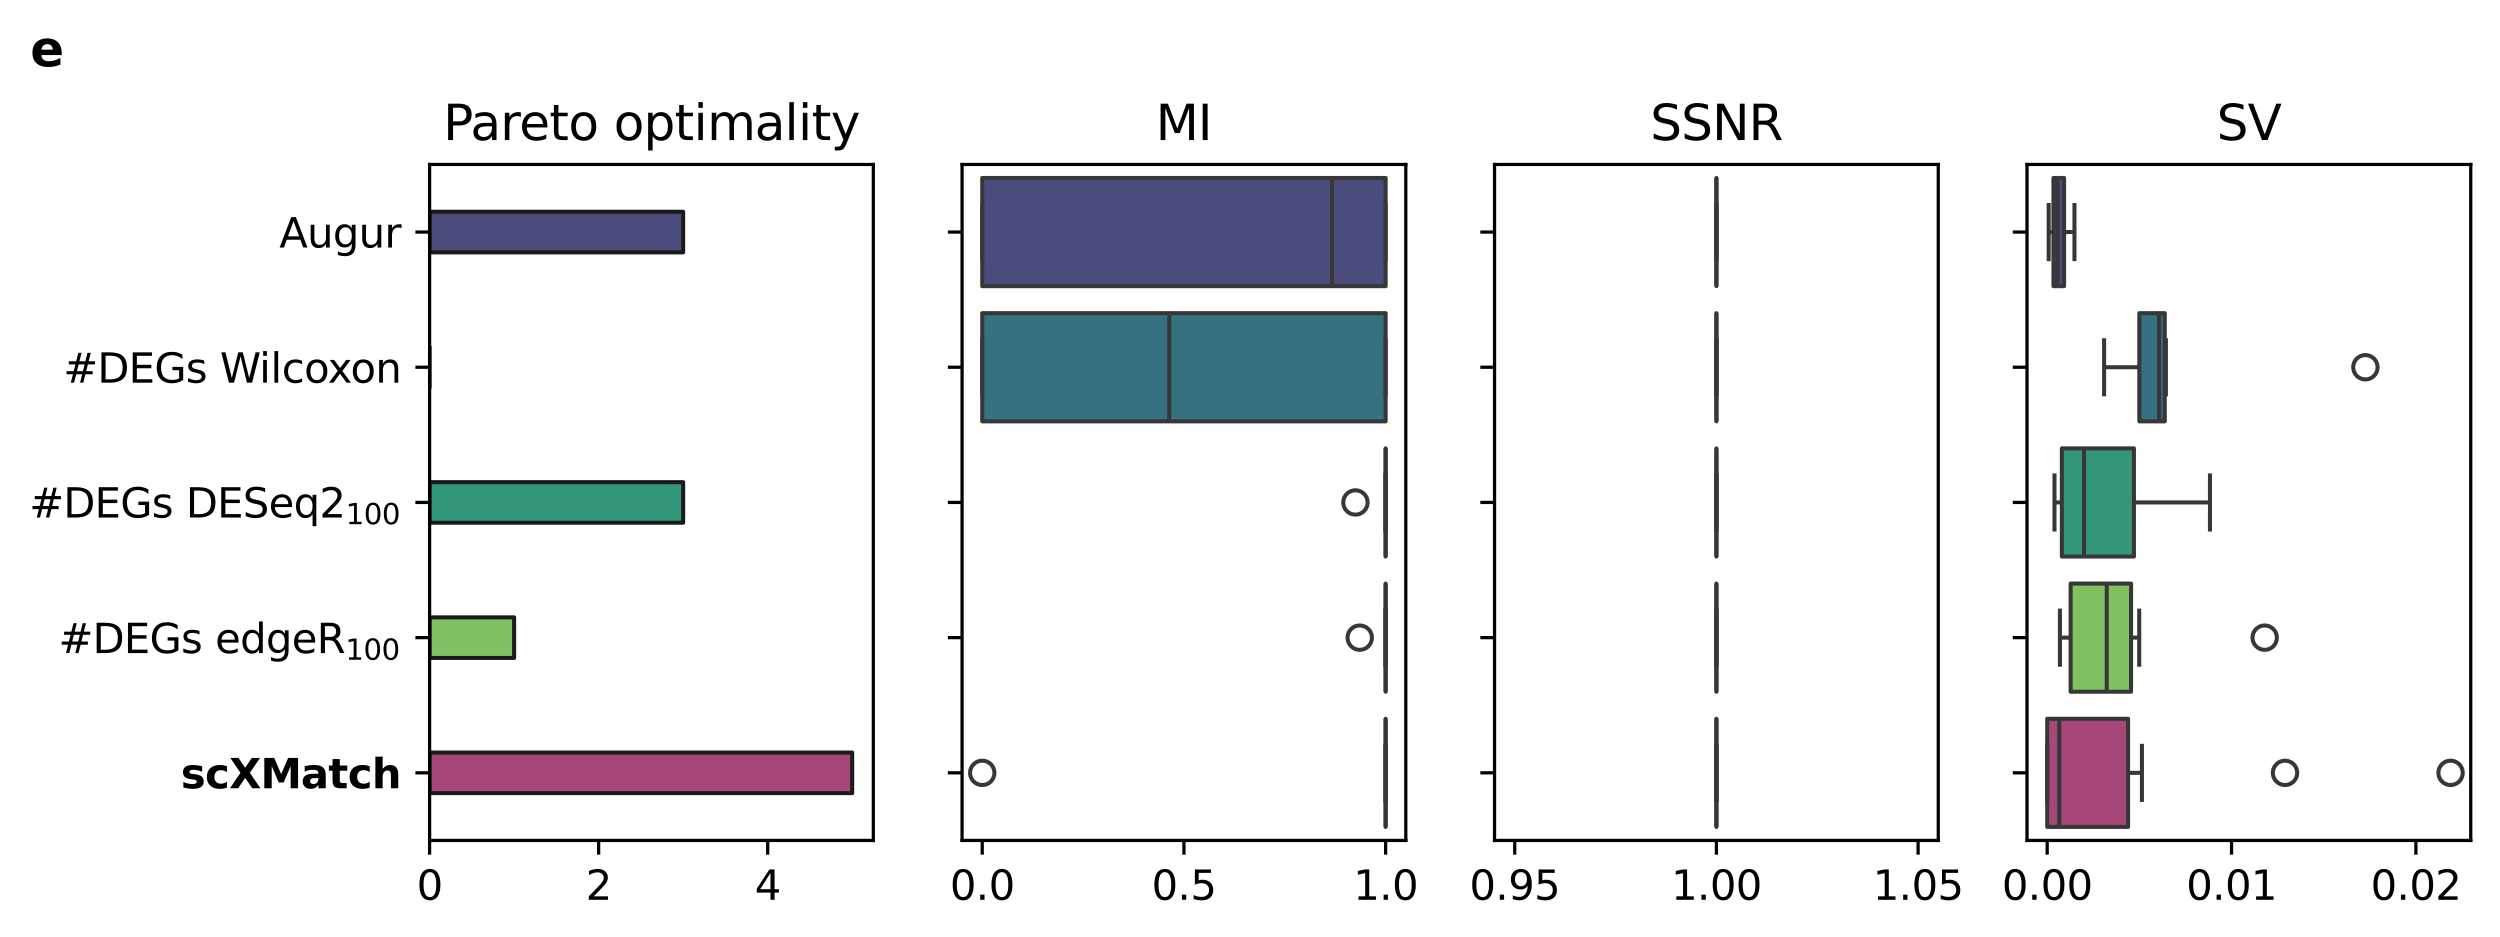 <?xml version="1.0" encoding="utf-8" standalone="no"?>
<!DOCTYPE svg PUBLIC "-//W3C//DTD SVG 1.1//EN"
  "http://www.w3.org/Graphics/SVG/1.1/DTD/svg11.dtd">
<svg xmlns:xlink="http://www.w3.org/1999/xlink" width="615.1pt" height="230.662pt" viewBox="0 0 615.1 230.662" xmlns="http://www.w3.org/2000/svg" version="1.1">
 <defs>
  <style type="text/css">*{stroke-linejoin: round; stroke-linecap: butt}</style>
 </defs>
 <g id="figure_1">
  <g id="patch_1">
   <path d="M 0 230.662 
L 615.1 230.662 
L 615.1 0 
L 0 0 
z
" style="fill: #ffffff"/>
  </g>
  <g id="axes_1">
   <g id="patch_2">
    <path d="M 105.7 206.784 
L 214.874 206.784 
L 214.874 40.464 
L 105.7 40.464 
z
" style="fill: #ffffff"/>
   </g>
   <g id="patch_3">
    <path d="M 105.7 52.106 
L 168.085 52.106 
L 168.085 62.086 
L 105.7 62.086 
z
" clip-path="url(#p1576d173ca)" style="fill: #4a4c7e; stroke: #1a1a1a; stroke-linejoin: miter"/>
   </g>
   <g id="patch_4">
    <path d="M 105.7 85.37 
L 105.7 85.37 
L 105.7 95.35 
L 105.7 95.35 
z
" clip-path="url(#p1576d173ca)" style="fill: #367182; stroke: #1a1a1a; stroke-linejoin: miter"/>
   </g>
   <g id="patch_5">
    <path d="M 105.7 118.634 
L 168.085 118.634 
L 168.085 128.614 
L 105.7 128.614 
z
" clip-path="url(#p1576d173ca)" style="fill: #33977c; stroke: #1a1a1a; stroke-linejoin: miter"/>
   </g>
   <g id="patch_6">
    <path d="M 105.7 151.898 
L 126.495 151.898 
L 126.495 161.878 
L 105.7 161.878 
z
" clip-path="url(#p1576d173ca)" style="fill: #80c161; stroke: #1a1a1a; stroke-linejoin: miter"/>
   </g>
   <g id="patch_7">
    <path d="M 105.7 185.162 
L 209.675 185.162 
L 209.675 195.142 
L 105.7 195.142 
z
" clip-path="url(#p1576d173ca)" style="fill: #a74779; stroke: #1a1a1a; stroke-linejoin: miter"/>
   </g>
   <g id="matplotlib.axis_1">
    <g id="xtick_1">
     <g id="line2d_1">
      <defs>
       <path id="m7e8eba1cc5" d="M 0 0 
L 0 3.5 
" style="stroke: #000000; stroke-width: 0.8"/>
      </defs>
      <g>
       <use xlink:href="#m7e8eba1cc5" x="105.7" y="206.784" style="stroke: #000000; stroke-width: 0.8"/>
      </g>
     </g>
     <g id="text_1">
      <!-- 0 -->
      <g transform="translate(102.519 221.382) scale(0.1 -0.1)">
       <defs>
        <path id="DejaVuSans-30" d="M 2034 4250 
Q 1547 4250 1301 3770 
Q 1056 3291 1056 2328 
Q 1056 1369 1301 889 
Q 1547 409 2034 409 
Q 2525 409 2770 889 
Q 3016 1369 3016 2328 
Q 3016 3291 2770 3770 
Q 2525 4250 2034 4250 
z
M 2034 4750 
Q 2819 4750 3233 4129 
Q 3647 3509 3647 2328 
Q 3647 1150 3233 529 
Q 2819 -91 2034 -91 
Q 1250 -91 836 529 
Q 422 1150 422 2328 
Q 422 3509 836 4129 
Q 1250 4750 2034 4750 
z
" transform="scale(0.016)"/>
       </defs>
       <use xlink:href="#DejaVuSans-30"/>
      </g>
     </g>
    </g>
    <g id="xtick_2">
     <g id="line2d_2">
      <g>
       <use xlink:href="#m7e8eba1cc5" x="147.29" y="206.784" style="stroke: #000000; stroke-width: 0.8"/>
      </g>
     </g>
     <g id="text_2">
      <!-- 2 -->
      <g transform="translate(144.109 221.382) scale(0.1 -0.1)">
       <defs>
        <path id="DejaVuSans-32" d="M 1228 531 
L 3431 531 
L 3431 0 
L 469 0 
L 469 531 
Q 828 903 1448 1529 
Q 2069 2156 2228 2338 
Q 2531 2678 2651 2914 
Q 2772 3150 2772 3378 
Q 2772 3750 2511 3984 
Q 2250 4219 1831 4219 
Q 1534 4219 1204 4116 
Q 875 4013 500 3803 
L 500 4441 
Q 881 4594 1212 4672 
Q 1544 4750 1819 4750 
Q 2544 4750 2975 4387 
Q 3406 4025 3406 3419 
Q 3406 3131 3298 2873 
Q 3191 2616 2906 2266 
Q 2828 2175 2409 1742 
Q 1991 1309 1228 531 
z
" transform="scale(0.016)"/>
       </defs>
       <use xlink:href="#DejaVuSans-32"/>
      </g>
     </g>
    </g>
    <g id="xtick_3">
     <g id="line2d_3">
      <g>
       <use xlink:href="#m7e8eba1cc5" x="188.88" y="206.784" style="stroke: #000000; stroke-width: 0.8"/>
      </g>
     </g>
     <g id="text_3">
      <!-- 4 -->
      <g transform="translate(185.699 221.382) scale(0.1 -0.1)">
       <defs>
        <path id="DejaVuSans-34" d="M 2419 4116 
L 825 1625 
L 2419 1625 
L 2419 4116 
z
M 2253 4666 
L 3047 4666 
L 3047 1625 
L 3713 1625 
L 3713 1100 
L 3047 1100 
L 3047 0 
L 2419 0 
L 2419 1100 
L 313 1100 
L 313 1709 
L 2253 4666 
z
" transform="scale(0.016)"/>
       </defs>
       <use xlink:href="#DejaVuSans-34"/>
      </g>
     </g>
    </g>
   </g>
   <g id="matplotlib.axis_2">
    <g id="ytick_1">
     <g id="line2d_4">
      <defs>
       <path id="mc942444423" d="M 0 0 
L -3.5 0 
" style="stroke: #000000; stroke-width: 0.8"/>
      </defs>
      <g>
       <use xlink:href="#mc942444423" x="105.7" y="57.096" style="stroke: #000000; stroke-width: 0.8"/>
      </g>
     </g>
     <g id="text_4">
      <!-- Augur -->
      <g transform="translate(68.725 60.895) scale(0.1 -0.1)">
       <defs>
        <path id="DejaVuSans-41" d="M 2188 4044 
L 1331 1722 
L 3047 1722 
L 2188 4044 
z
M 1831 4666 
L 2547 4666 
L 4325 0 
L 3669 0 
L 3244 1197 
L 1141 1197 
L 716 0 
L 50 0 
L 1831 4666 
z
" transform="scale(0.016)"/>
        <path id="DejaVuSans-75" d="M 544 1381 
L 544 3500 
L 1119 3500 
L 1119 1403 
Q 1119 906 1312 657 
Q 1506 409 1894 409 
Q 2359 409 2629 706 
Q 2900 1003 2900 1516 
L 2900 3500 
L 3475 3500 
L 3475 0 
L 2900 0 
L 2900 538 
Q 2691 219 2414 64 
Q 2138 -91 1772 -91 
Q 1169 -91 856 284 
Q 544 659 544 1381 
z
M 1991 3584 
L 1991 3584 
z
" transform="scale(0.016)"/>
        <path id="DejaVuSans-67" d="M 2906 1791 
Q 2906 2416 2648 2759 
Q 2391 3103 1925 3103 
Q 1463 3103 1205 2759 
Q 947 2416 947 1791 
Q 947 1169 1205 825 
Q 1463 481 1925 481 
Q 2391 481 2648 825 
Q 2906 1169 2906 1791 
z
M 3481 434 
Q 3481 -459 3084 -895 
Q 2688 -1331 1869 -1331 
Q 1566 -1331 1297 -1286 
Q 1028 -1241 775 -1147 
L 775 -588 
Q 1028 -725 1275 -790 
Q 1522 -856 1778 -856 
Q 2344 -856 2625 -561 
Q 2906 -266 2906 331 
L 2906 616 
Q 2728 306 2450 153 
Q 2172 0 1784 0 
Q 1141 0 747 490 
Q 353 981 353 1791 
Q 353 2603 747 3093 
Q 1141 3584 1784 3584 
Q 2172 3584 2450 3431 
Q 2728 3278 2906 2969 
L 2906 3500 
L 3481 3500 
L 3481 434 
z
" transform="scale(0.016)"/>
        <path id="DejaVuSans-72" d="M 2631 2963 
Q 2534 3019 2420 3045 
Q 2306 3072 2169 3072 
Q 1681 3072 1420 2755 
Q 1159 2438 1159 1844 
L 1159 0 
L 581 0 
L 581 3500 
L 1159 3500 
L 1159 2956 
Q 1341 3275 1631 3429 
Q 1922 3584 2338 3584 
Q 2397 3584 2469 3576 
Q 2541 3569 2628 3553 
L 2631 2963 
z
" transform="scale(0.016)"/>
       </defs>
       <use xlink:href="#DejaVuSans-41"/>
       <use xlink:href="#DejaVuSans-75" x="68.408"/>
       <use xlink:href="#DejaVuSans-67" x="131.787"/>
       <use xlink:href="#DejaVuSans-75" x="195.264"/>
       <use xlink:href="#DejaVuSans-72" x="258.643"/>
      </g>
     </g>
    </g>
    <g id="ytick_2">
     <g id="line2d_5">
      <g>
       <use xlink:href="#mc942444423" x="105.7" y="90.36" style="stroke: #000000; stroke-width: 0.8"/>
      </g>
     </g>
     <g id="text_5">
      <!-- #DEGs Wilcoxon -->
      <g transform="translate(15.58 94.159) scale(0.1 -0.1)">
       <defs>
        <path id="DejaVuSans-23" d="M 3272 2816 
L 2363 2816 
L 2100 1772 
L 3016 1772 
L 3272 2816 
z
M 2803 4594 
L 2478 3297 
L 3391 3297 
L 3719 4594 
L 4219 4594 
L 3897 3297 
L 4872 3297 
L 4872 2816 
L 3775 2816 
L 3519 1772 
L 4513 1772 
L 4513 1294 
L 3397 1294 
L 3072 0 
L 2572 0 
L 2894 1294 
L 1978 1294 
L 1656 0 
L 1153 0 
L 1478 1294 
L 494 1294 
L 494 1772 
L 1594 1772 
L 1856 2816 
L 850 2816 
L 850 3297 
L 1978 3297 
L 2297 4594 
L 2803 4594 
z
" transform="scale(0.016)"/>
        <path id="DejaVuSans-44" d="M 1259 4147 
L 1259 519 
L 2022 519 
Q 2988 519 3436 956 
Q 3884 1394 3884 2338 
Q 3884 3275 3436 3711 
Q 2988 4147 2022 4147 
L 1259 4147 
z
M 628 4666 
L 1925 4666 
Q 3281 4666 3915 4102 
Q 4550 3538 4550 2338 
Q 4550 1131 3912 565 
Q 3275 0 1925 0 
L 628 0 
L 628 4666 
z
" transform="scale(0.016)"/>
        <path id="DejaVuSans-45" d="M 628 4666 
L 3578 4666 
L 3578 4134 
L 1259 4134 
L 1259 2753 
L 3481 2753 
L 3481 2222 
L 1259 2222 
L 1259 531 
L 3634 531 
L 3634 0 
L 628 0 
L 628 4666 
z
" transform="scale(0.016)"/>
        <path id="DejaVuSans-47" d="M 3809 666 
L 3809 1919 
L 2778 1919 
L 2778 2438 
L 4434 2438 
L 4434 434 
Q 4069 175 3628 42 
Q 3188 -91 2688 -91 
Q 1594 -91 976 548 
Q 359 1188 359 2328 
Q 359 3472 976 4111 
Q 1594 4750 2688 4750 
Q 3144 4750 3555 4637 
Q 3966 4525 4313 4306 
L 4313 3634 
Q 3963 3931 3569 4081 
Q 3175 4231 2741 4231 
Q 1884 4231 1454 3753 
Q 1025 3275 1025 2328 
Q 1025 1384 1454 906 
Q 1884 428 2741 428 
Q 3075 428 3337 486 
Q 3600 544 3809 666 
z
" transform="scale(0.016)"/>
        <path id="DejaVuSans-73" d="M 2834 3397 
L 2834 2853 
Q 2591 2978 2328 3040 
Q 2066 3103 1784 3103 
Q 1356 3103 1142 2972 
Q 928 2841 928 2578 
Q 928 2378 1081 2264 
Q 1234 2150 1697 2047 
L 1894 2003 
Q 2506 1872 2764 1633 
Q 3022 1394 3022 966 
Q 3022 478 2636 193 
Q 2250 -91 1575 -91 
Q 1294 -91 989 -36 
Q 684 19 347 128 
L 347 722 
Q 666 556 975 473 
Q 1284 391 1588 391 
Q 1994 391 2212 530 
Q 2431 669 2431 922 
Q 2431 1156 2273 1281 
Q 2116 1406 1581 1522 
L 1381 1569 
Q 847 1681 609 1914 
Q 372 2147 372 2553 
Q 372 3047 722 3315 
Q 1072 3584 1716 3584 
Q 2034 3584 2315 3537 
Q 2597 3491 2834 3397 
z
" transform="scale(0.016)"/>
        <path id="DejaVuSans-20" transform="scale(0.016)"/>
        <path id="DejaVuSans-57" d="M 213 4666 
L 850 4666 
L 1831 722 
L 2809 4666 
L 3519 4666 
L 4500 722 
L 5478 4666 
L 6119 4666 
L 4947 0 
L 4153 0 
L 3169 4050 
L 2175 0 
L 1381 0 
L 213 4666 
z
" transform="scale(0.016)"/>
        <path id="DejaVuSans-69" d="M 603 3500 
L 1178 3500 
L 1178 0 
L 603 0 
L 603 3500 
z
M 603 4863 
L 1178 4863 
L 1178 4134 
L 603 4134 
L 603 4863 
z
" transform="scale(0.016)"/>
        <path id="DejaVuSans-6c" d="M 603 4863 
L 1178 4863 
L 1178 0 
L 603 0 
L 603 4863 
z
" transform="scale(0.016)"/>
        <path id="DejaVuSans-63" d="M 3122 3366 
L 3122 2828 
Q 2878 2963 2633 3030 
Q 2388 3097 2138 3097 
Q 1578 3097 1268 2742 
Q 959 2388 959 1747 
Q 959 1106 1268 751 
Q 1578 397 2138 397 
Q 2388 397 2633 464 
Q 2878 531 3122 666 
L 3122 134 
Q 2881 22 2623 -34 
Q 2366 -91 2075 -91 
Q 1284 -91 818 406 
Q 353 903 353 1747 
Q 353 2603 823 3093 
Q 1294 3584 2113 3584 
Q 2378 3584 2631 3529 
Q 2884 3475 3122 3366 
z
" transform="scale(0.016)"/>
        <path id="DejaVuSans-6f" d="M 1959 3097 
Q 1497 3097 1228 2736 
Q 959 2375 959 1747 
Q 959 1119 1226 758 
Q 1494 397 1959 397 
Q 2419 397 2687 759 
Q 2956 1122 2956 1747 
Q 2956 2369 2687 2733 
Q 2419 3097 1959 3097 
z
M 1959 3584 
Q 2709 3584 3137 3096 
Q 3566 2609 3566 1747 
Q 3566 888 3137 398 
Q 2709 -91 1959 -91 
Q 1206 -91 779 398 
Q 353 888 353 1747 
Q 353 2609 779 3096 
Q 1206 3584 1959 3584 
z
" transform="scale(0.016)"/>
        <path id="DejaVuSans-78" d="M 3513 3500 
L 2247 1797 
L 3578 0 
L 2900 0 
L 1881 1375 
L 863 0 
L 184 0 
L 1544 1831 
L 300 3500 
L 978 3500 
L 1906 2253 
L 2834 3500 
L 3513 3500 
z
" transform="scale(0.016)"/>
        <path id="DejaVuSans-6e" d="M 3513 2113 
L 3513 0 
L 2938 0 
L 2938 2094 
Q 2938 2591 2744 2837 
Q 2550 3084 2163 3084 
Q 1697 3084 1428 2787 
Q 1159 2491 1159 1978 
L 1159 0 
L 581 0 
L 581 3500 
L 1159 3500 
L 1159 2956 
Q 1366 3272 1645 3428 
Q 1925 3584 2291 3584 
Q 2894 3584 3203 3211 
Q 3513 2838 3513 2113 
z
" transform="scale(0.016)"/>
       </defs>
       <use xlink:href="#DejaVuSans-23"/>
       <use xlink:href="#DejaVuSans-44" x="83.789"/>
       <use xlink:href="#DejaVuSans-45" x="160.791"/>
       <use xlink:href="#DejaVuSans-47" x="223.975"/>
       <use xlink:href="#DejaVuSans-73" x="301.465"/>
       <use xlink:href="#DejaVuSans-20" x="353.564"/>
       <use xlink:href="#DejaVuSans-57" x="385.352"/>
       <use xlink:href="#DejaVuSans-69" x="481.979"/>
       <use xlink:href="#DejaVuSans-6c" x="509.762"/>
       <use xlink:href="#DejaVuSans-63" x="537.545"/>
       <use xlink:href="#DejaVuSans-6f" x="592.525"/>
       <use xlink:href="#DejaVuSans-78" x="650.582"/>
       <use xlink:href="#DejaVuSans-6f" x="706.637"/>
       <use xlink:href="#DejaVuSans-6e" x="767.818"/>
      </g>
     </g>
    </g>
    <g id="ytick_3">
     <g id="line2d_6">
      <g>
       <use xlink:href="#mc942444423" x="105.7" y="123.624" style="stroke: #000000; stroke-width: 0.8"/>
      </g>
     </g>
     <g id="text_6">
      <!-- #DEGs DESeq$2_{100}$ -->
      <g transform="translate(7.2 127.413) scale(0.1 -0.1)">
       <defs>
        <path id="DejaVuSans-53" d="M 3425 4513 
L 3425 3897 
Q 3066 4069 2747 4153 
Q 2428 4238 2131 4238 
Q 1616 4238 1336 4038 
Q 1056 3838 1056 3469 
Q 1056 3159 1242 3001 
Q 1428 2844 1947 2747 
L 2328 2669 
Q 3034 2534 3370 2195 
Q 3706 1856 3706 1288 
Q 3706 609 3251 259 
Q 2797 -91 1919 -91 
Q 1588 -91 1214 -16 
Q 841 59 441 206 
L 441 856 
Q 825 641 1194 531 
Q 1563 422 1919 422 
Q 2459 422 2753 634 
Q 3047 847 3047 1241 
Q 3047 1584 2836 1778 
Q 2625 1972 2144 2069 
L 1759 2144 
Q 1053 2284 737 2584 
Q 422 2884 422 3419 
Q 422 4038 858 4394 
Q 1294 4750 2059 4750 
Q 2388 4750 2728 4690 
Q 3069 4631 3425 4513 
z
" transform="scale(0.016)"/>
        <path id="DejaVuSans-65" d="M 3597 1894 
L 3597 1613 
L 953 1613 
Q 991 1019 1311 708 
Q 1631 397 2203 397 
Q 2534 397 2845 478 
Q 3156 559 3463 722 
L 3463 178 
Q 3153 47 2828 -22 
Q 2503 -91 2169 -91 
Q 1331 -91 842 396 
Q 353 884 353 1716 
Q 353 2575 817 3079 
Q 1281 3584 2069 3584 
Q 2775 3584 3186 3129 
Q 3597 2675 3597 1894 
z
M 3022 2063 
Q 3016 2534 2758 2815 
Q 2500 3097 2075 3097 
Q 1594 3097 1305 2825 
Q 1016 2553 972 2059 
L 3022 2063 
z
" transform="scale(0.016)"/>
        <path id="DejaVuSans-71" d="M 947 1747 
Q 947 1113 1208 752 
Q 1469 391 1925 391 
Q 2381 391 2643 752 
Q 2906 1113 2906 1747 
Q 2906 2381 2643 2742 
Q 2381 3103 1925 3103 
Q 1469 3103 1208 2742 
Q 947 2381 947 1747 
z
M 2906 525 
Q 2725 213 2448 61 
Q 2172 -91 1784 -91 
Q 1150 -91 751 415 
Q 353 922 353 1747 
Q 353 2572 751 3078 
Q 1150 3584 1784 3584 
Q 2172 3584 2448 3432 
Q 2725 3281 2906 2969 
L 2906 3500 
L 3481 3500 
L 3481 -1331 
L 2906 -1331 
L 2906 525 
z
" transform="scale(0.016)"/>
        <path id="DejaVuSans-31" d="M 794 531 
L 1825 531 
L 1825 4091 
L 703 3866 
L 703 4441 
L 1819 4666 
L 2450 4666 
L 2450 531 
L 3481 531 
L 3481 0 
L 794 0 
L 794 531 
z
" transform="scale(0.016)"/>
       </defs>
       <use xlink:href="#DejaVuSans-23" transform="translate(0 0.781)"/>
       <use xlink:href="#DejaVuSans-44" transform="translate(83.789 0.781)"/>
       <use xlink:href="#DejaVuSans-45" transform="translate(160.791 0.781)"/>
       <use xlink:href="#DejaVuSans-47" transform="translate(223.975 0.781)"/>
       <use xlink:href="#DejaVuSans-73" transform="translate(301.465 0.781)"/>
       <use xlink:href="#DejaVuSans-20" transform="translate(353.564 0.781)"/>
       <use xlink:href="#DejaVuSans-44" transform="translate(385.352 0.781)"/>
       <use xlink:href="#DejaVuSans-45" transform="translate(462.354 0.781)"/>
       <use xlink:href="#DejaVuSans-53" transform="translate(525.537 0.781)"/>
       <use xlink:href="#DejaVuSans-65" transform="translate(589.014 0.781)"/>
       <use xlink:href="#DejaVuSans-71" transform="translate(650.537 0.781)"/>
       <use xlink:href="#DejaVuSans-32" transform="translate(714.014 0.781)"/>
       <use xlink:href="#DejaVuSans-31" transform="translate(778.594 -15.625) scale(0.7)"/>
       <use xlink:href="#DejaVuSans-30" transform="translate(823.13 -15.625) scale(0.7)"/>
       <use xlink:href="#DejaVuSans-30" transform="translate(867.666 -15.625) scale(0.7)"/>
      </g>
     </g>
    </g>
    <g id="ytick_4">
     <g id="line2d_7">
      <g>
       <use xlink:href="#mc942444423" x="105.7" y="156.888" style="stroke: #000000; stroke-width: 0.8"/>
      </g>
     </g>
     <g id="text_7">
      <!-- #DEGs edgeR$_{100}$ -->
      <g transform="translate(14.4 160.688) scale(0.1 -0.1)">
       <defs>
        <path id="DejaVuSans-64" d="M 2906 2969 
L 2906 4863 
L 3481 4863 
L 3481 0 
L 2906 0 
L 2906 525 
Q 2725 213 2448 61 
Q 2172 -91 1784 -91 
Q 1150 -91 751 415 
Q 353 922 353 1747 
Q 353 2572 751 3078 
Q 1150 3584 1784 3584 
Q 2172 3584 2448 3432 
Q 2725 3281 2906 2969 
z
M 947 1747 
Q 947 1113 1208 752 
Q 1469 391 1925 391 
Q 2381 391 2643 752 
Q 2906 1113 2906 1747 
Q 2906 2381 2643 2742 
Q 2381 3103 1925 3103 
Q 1469 3103 1208 2742 
Q 947 2381 947 1747 
z
" transform="scale(0.016)"/>
        <path id="DejaVuSans-52" d="M 2841 2188 
Q 3044 2119 3236 1894 
Q 3428 1669 3622 1275 
L 4263 0 
L 3584 0 
L 2988 1197 
Q 2756 1666 2539 1819 
Q 2322 1972 1947 1972 
L 1259 1972 
L 1259 0 
L 628 0 
L 628 4666 
L 2053 4666 
Q 2853 4666 3247 4331 
Q 3641 3997 3641 3322 
Q 3641 2881 3436 2590 
Q 3231 2300 2841 2188 
z
M 1259 4147 
L 1259 2491 
L 2053 2491 
Q 2509 2491 2742 2702 
Q 2975 2913 2975 3322 
Q 2975 3731 2742 3939 
Q 2509 4147 2053 4147 
L 1259 4147 
z
" transform="scale(0.016)"/>
       </defs>
       <use xlink:href="#DejaVuSans-23" transform="translate(0 0.016)"/>
       <use xlink:href="#DejaVuSans-44" transform="translate(83.789 0.016)"/>
       <use xlink:href="#DejaVuSans-45" transform="translate(160.791 0.016)"/>
       <use xlink:href="#DejaVuSans-47" transform="translate(223.975 0.016)"/>
       <use xlink:href="#DejaVuSans-73" transform="translate(301.465 0.016)"/>
       <use xlink:href="#DejaVuSans-20" transform="translate(353.564 0.016)"/>
       <use xlink:href="#DejaVuSans-65" transform="translate(385.352 0.016)"/>
       <use xlink:href="#DejaVuSans-64" transform="translate(446.875 0.016)"/>
       <use xlink:href="#DejaVuSans-67" transform="translate(510.352 0.016)"/>
       <use xlink:href="#DejaVuSans-65" transform="translate(573.828 0.016)"/>
       <use xlink:href="#DejaVuSans-52" transform="translate(635.352 0.016)"/>
       <use xlink:href="#DejaVuSans-31" transform="translate(705.791 -16.391) scale(0.7)"/>
       <use xlink:href="#DejaVuSans-30" transform="translate(750.327 -16.391) scale(0.7)"/>
       <use xlink:href="#DejaVuSans-30" transform="translate(794.863 -16.391) scale(0.7)"/>
      </g>
     </g>
    </g>
    <g id="ytick_5">
     <g id="line2d_8">
      <g>
       <use xlink:href="#mc942444423" x="105.7" y="190.152" style="stroke: #000000; stroke-width: 0.8"/>
      </g>
     </g>
     <g id="text_8">
      <!-- $\mathbf{scXMatch}$ -->
      <g transform="translate(44.5 193.951) scale(0.1 -0.1)">
       <defs>
        <path id="DejaVuSans-Bold-73" d="M 3272 3391 
L 3272 2541 
Q 2913 2691 2578 2766 
Q 2244 2841 1947 2841 
Q 1628 2841 1473 2761 
Q 1319 2681 1319 2516 
Q 1319 2381 1436 2309 
Q 1553 2238 1856 2203 
L 2053 2175 
Q 2913 2066 3209 1816 
Q 3506 1566 3506 1031 
Q 3506 472 3093 190 
Q 2681 -91 1863 -91 
Q 1516 -91 1145 -36 
Q 775 19 384 128 
L 384 978 
Q 719 816 1070 734 
Q 1422 653 1784 653 
Q 2113 653 2278 743 
Q 2444 834 2444 1013 
Q 2444 1163 2330 1236 
Q 2216 1309 1875 1350 
L 1678 1375 
Q 931 1469 631 1722 
Q 331 1975 331 2491 
Q 331 3047 712 3315 
Q 1094 3584 1881 3584 
Q 2191 3584 2531 3537 
Q 2872 3491 3272 3391 
z
" transform="scale(0.016)"/>
        <path id="DejaVuSans-Bold-63" d="M 3366 3391 
L 3366 2478 
Q 3138 2634 2908 2709 
Q 2678 2784 2431 2784 
Q 1963 2784 1702 2511 
Q 1441 2238 1441 1747 
Q 1441 1256 1702 982 
Q 1963 709 2431 709 
Q 2694 709 2930 787 
Q 3166 866 3366 1019 
L 3366 103 
Q 3103 6 2833 -42 
Q 2563 -91 2291 -91 
Q 1344 -91 809 395 
Q 275 881 275 1747 
Q 275 2613 809 3098 
Q 1344 3584 2291 3584 
Q 2566 3584 2833 3536 
Q 3100 3488 3366 3391 
z
" transform="scale(0.016)"/>
        <path id="DejaVuSans-Bold-58" d="M 3188 2381 
L 4806 0 
L 3553 0 
L 2463 1594 
L 1381 0 
L 122 0 
L 1741 2381 
L 184 4666 
L 1441 4666 
L 2463 3163 
L 3481 4666 
L 4744 4666 
L 3188 2381 
z
" transform="scale(0.016)"/>
        <path id="DejaVuSans-Bold-4d" d="M 588 4666 
L 2119 4666 
L 3181 2169 
L 4250 4666 
L 5778 4666 
L 5778 0 
L 4641 0 
L 4641 3413 
L 3566 897 
L 2803 897 
L 1728 3413 
L 1728 0 
L 588 0 
L 588 4666 
z
" transform="scale(0.016)"/>
        <path id="DejaVuSans-Bold-61" d="M 2106 1575 
Q 1756 1575 1579 1456 
Q 1403 1338 1403 1106 
Q 1403 894 1545 773 
Q 1688 653 1941 653 
Q 2256 653 2472 879 
Q 2688 1106 2688 1447 
L 2688 1575 
L 2106 1575 
z
M 3816 1997 
L 3816 0 
L 2688 0 
L 2688 519 
Q 2463 200 2181 54 
Q 1900 -91 1497 -91 
Q 953 -91 614 226 
Q 275 544 275 1050 
Q 275 1666 698 1953 
Q 1122 2241 2028 2241 
L 2688 2241 
L 2688 2328 
Q 2688 2594 2478 2717 
Q 2269 2841 1825 2841 
Q 1466 2841 1156 2769 
Q 847 2697 581 2553 
L 581 3406 
Q 941 3494 1303 3539 
Q 1666 3584 2028 3584 
Q 2975 3584 3395 3211 
Q 3816 2838 3816 1997 
z
" transform="scale(0.016)"/>
        <path id="DejaVuSans-Bold-74" d="M 1759 4494 
L 1759 3500 
L 2913 3500 
L 2913 2700 
L 1759 2700 
L 1759 1216 
Q 1759 972 1856 886 
Q 1953 800 2241 800 
L 2816 800 
L 2816 0 
L 1856 0 
Q 1194 0 917 276 
Q 641 553 641 1216 
L 641 2700 
L 84 2700 
L 84 3500 
L 641 3500 
L 641 4494 
L 1759 4494 
z
" transform="scale(0.016)"/>
        <path id="DejaVuSans-Bold-68" d="M 4056 2131 
L 4056 0 
L 2931 0 
L 2931 347 
L 2931 1625 
Q 2931 2084 2911 2256 
Q 2891 2428 2841 2509 
Q 2775 2619 2662 2680 
Q 2550 2741 2406 2741 
Q 2056 2741 1856 2470 
Q 1656 2200 1656 1722 
L 1656 0 
L 538 0 
L 538 4863 
L 1656 4863 
L 1656 2988 
Q 1909 3294 2193 3439 
Q 2478 3584 2822 3584 
Q 3428 3584 3742 3212 
Q 4056 2841 4056 2131 
z
" transform="scale(0.016)"/>
       </defs>
       <use xlink:href="#DejaVuSans-Bold-73" transform="translate(0 0.016)"/>
       <use xlink:href="#DejaVuSans-Bold-63" transform="translate(59.521 0.016)"/>
       <use xlink:href="#DejaVuSans-Bold-58" transform="translate(118.799 0.016)"/>
       <use xlink:href="#DejaVuSans-Bold-4d" transform="translate(195.898 0.016)"/>
       <use xlink:href="#DejaVuSans-Bold-61" transform="translate(295.41 0.016)"/>
       <use xlink:href="#DejaVuSans-Bold-74" transform="translate(362.891 0.016)"/>
       <use xlink:href="#DejaVuSans-Bold-63" transform="translate(410.693 0.016)"/>
       <use xlink:href="#DejaVuSans-Bold-68" transform="translate(469.971 0.016)"/>
      </g>
     </g>
    </g>
   </g>
   <g id="line2d_9">
    <path clip-path="url(#p1576d173ca)" style="fill: none; stroke: #424242; stroke-width: 2.25; stroke-linecap: square"/>
   </g>
   <g id="line2d_10">
    <path clip-path="url(#p1576d173ca)" style="fill: none; stroke: #424242; stroke-width: 2.25; stroke-linecap: square"/>
   </g>
   <g id="line2d_11">
    <path clip-path="url(#p1576d173ca)" style="fill: none; stroke: #424242; stroke-width: 2.25; stroke-linecap: square"/>
   </g>
   <g id="line2d_12">
    <path clip-path="url(#p1576d173ca)" style="fill: none; stroke: #424242; stroke-width: 2.25; stroke-linecap: square"/>
   </g>
   <g id="line2d_13">
    <path clip-path="url(#p1576d173ca)" style="fill: none; stroke: #424242; stroke-width: 2.25; stroke-linecap: square"/>
   </g>
   <g id="patch_8">
    <path d="M 105.7 206.784 
L 105.7 40.464 
" style="fill: none; stroke: #000000; stroke-width: 0.8; stroke-linejoin: miter; stroke-linecap: square"/>
   </g>
   <g id="patch_9">
    <path d="M 214.874 206.784 
L 214.874 40.464 
" style="fill: none; stroke: #000000; stroke-width: 0.8; stroke-linejoin: miter; stroke-linecap: square"/>
   </g>
   <g id="patch_10">
    <path d="M 105.7 206.784 
L 214.874 206.784 
" style="fill: none; stroke: #000000; stroke-width: 0.8; stroke-linejoin: miter; stroke-linecap: square"/>
   </g>
   <g id="patch_11">
    <path d="M 105.7 40.464 
L 214.874 40.464 
" style="fill: none; stroke: #000000; stroke-width: 0.8; stroke-linejoin: miter; stroke-linecap: square"/>
   </g>
   <g id="text_9">
    <!-- e -->
    <g transform="translate(7.443 16.318) scale(0.12 -0.12)">
     <defs>
      <path id="DejaVuSans-Bold-65" d="M 4031 1759 
L 4031 1441 
L 1416 1441 
Q 1456 1047 1700 850 
Q 1944 653 2381 653 
Q 2734 653 3104 758 
Q 3475 863 3866 1075 
L 3866 213 
Q 3469 63 3072 -14 
Q 2675 -91 2278 -91 
Q 1328 -91 801 392 
Q 275 875 275 1747 
Q 275 2603 792 3093 
Q 1309 3584 2216 3584 
Q 3041 3584 3536 3087 
Q 4031 2591 4031 1759 
z
M 2881 2131 
Q 2881 2450 2695 2645 
Q 2509 2841 2209 2841 
Q 1884 2841 1681 2658 
Q 1478 2475 1428 2131 
L 2881 2131 
z
" transform="scale(0.016)"/>
     </defs>
     <use xlink:href="#DejaVuSans-Bold-65"/>
    </g>
   </g>
   <g id="text_10">
    <!-- Pareto optimality -->
    <g transform="translate(109.051 34.464) scale(0.12 -0.12)">
     <defs>
      <path id="DejaVuSans-50" d="M 1259 4147 
L 1259 2394 
L 2053 2394 
Q 2494 2394 2734 2622 
Q 2975 2850 2975 3272 
Q 2975 3691 2734 3919 
Q 2494 4147 2053 4147 
L 1259 4147 
z
M 628 4666 
L 2053 4666 
Q 2838 4666 3239 4311 
Q 3641 3956 3641 3272 
Q 3641 2581 3239 2228 
Q 2838 1875 2053 1875 
L 1259 1875 
L 1259 0 
L 628 0 
L 628 4666 
z
" transform="scale(0.016)"/>
      <path id="DejaVuSans-61" d="M 2194 1759 
Q 1497 1759 1228 1600 
Q 959 1441 959 1056 
Q 959 750 1161 570 
Q 1363 391 1709 391 
Q 2188 391 2477 730 
Q 2766 1069 2766 1631 
L 2766 1759 
L 2194 1759 
z
M 3341 1997 
L 3341 0 
L 2766 0 
L 2766 531 
Q 2569 213 2275 61 
Q 1981 -91 1556 -91 
Q 1019 -91 701 211 
Q 384 513 384 1019 
Q 384 1609 779 1909 
Q 1175 2209 1959 2209 
L 2766 2209 
L 2766 2266 
Q 2766 2663 2505 2880 
Q 2244 3097 1772 3097 
Q 1472 3097 1187 3025 
Q 903 2953 641 2809 
L 641 3341 
Q 956 3463 1253 3523 
Q 1550 3584 1831 3584 
Q 2591 3584 2966 3190 
Q 3341 2797 3341 1997 
z
" transform="scale(0.016)"/>
      <path id="DejaVuSans-74" d="M 1172 4494 
L 1172 3500 
L 2356 3500 
L 2356 3053 
L 1172 3053 
L 1172 1153 
Q 1172 725 1289 603 
Q 1406 481 1766 481 
L 2356 481 
L 2356 0 
L 1766 0 
Q 1100 0 847 248 
Q 594 497 594 1153 
L 594 3053 
L 172 3053 
L 172 3500 
L 594 3500 
L 594 4494 
L 1172 4494 
z
" transform="scale(0.016)"/>
      <path id="DejaVuSans-70" d="M 1159 525 
L 1159 -1331 
L 581 -1331 
L 581 3500 
L 1159 3500 
L 1159 2969 
Q 1341 3281 1617 3432 
Q 1894 3584 2278 3584 
Q 2916 3584 3314 3078 
Q 3713 2572 3713 1747 
Q 3713 922 3314 415 
Q 2916 -91 2278 -91 
Q 1894 -91 1617 61 
Q 1341 213 1159 525 
z
M 3116 1747 
Q 3116 2381 2855 2742 
Q 2594 3103 2138 3103 
Q 1681 3103 1420 2742 
Q 1159 2381 1159 1747 
Q 1159 1113 1420 752 
Q 1681 391 2138 391 
Q 2594 391 2855 752 
Q 3116 1113 3116 1747 
z
" transform="scale(0.016)"/>
      <path id="DejaVuSans-6d" d="M 3328 2828 
Q 3544 3216 3844 3400 
Q 4144 3584 4550 3584 
Q 5097 3584 5394 3201 
Q 5691 2819 5691 2113 
L 5691 0 
L 5113 0 
L 5113 2094 
Q 5113 2597 4934 2840 
Q 4756 3084 4391 3084 
Q 3944 3084 3684 2787 
Q 3425 2491 3425 1978 
L 3425 0 
L 2847 0 
L 2847 2094 
Q 2847 2600 2669 2842 
Q 2491 3084 2119 3084 
Q 1678 3084 1418 2786 
Q 1159 2488 1159 1978 
L 1159 0 
L 581 0 
L 581 3500 
L 1159 3500 
L 1159 2956 
Q 1356 3278 1631 3431 
Q 1906 3584 2284 3584 
Q 2666 3584 2933 3390 
Q 3200 3197 3328 2828 
z
" transform="scale(0.016)"/>
      <path id="DejaVuSans-79" d="M 2059 -325 
Q 1816 -950 1584 -1140 
Q 1353 -1331 966 -1331 
L 506 -1331 
L 506 -850 
L 844 -850 
Q 1081 -850 1212 -737 
Q 1344 -625 1503 -206 
L 1606 56 
L 191 3500 
L 800 3500 
L 1894 763 
L 2988 3500 
L 3597 3500 
L 2059 -325 
z
" transform="scale(0.016)"/>
     </defs>
     <use xlink:href="#DejaVuSans-50"/>
     <use xlink:href="#DejaVuSans-61" x="55.803"/>
     <use xlink:href="#DejaVuSans-72" x="117.082"/>
     <use xlink:href="#DejaVuSans-65" x="155.945"/>
     <use xlink:href="#DejaVuSans-74" x="217.469"/>
     <use xlink:href="#DejaVuSans-6f" x="256.678"/>
     <use xlink:href="#DejaVuSans-20" x="317.859"/>
     <use xlink:href="#DejaVuSans-6f" x="349.646"/>
     <use xlink:href="#DejaVuSans-70" x="410.828"/>
     <use xlink:href="#DejaVuSans-74" x="474.305"/>
     <use xlink:href="#DejaVuSans-69" x="513.514"/>
     <use xlink:href="#DejaVuSans-6d" x="541.297"/>
     <use xlink:href="#DejaVuSans-61" x="638.709"/>
     <use xlink:href="#DejaVuSans-6c" x="699.988"/>
     <use xlink:href="#DejaVuSans-69" x="727.771"/>
     <use xlink:href="#DejaVuSans-74" x="755.555"/>
     <use xlink:href="#DejaVuSans-79" x="794.764"/>
    </g>
   </g>
  </g>
  <g id="axes_2">
   <g id="patch_12">
    <path d="M 236.709 206.784 
L 345.883 206.784 
L 345.883 40.464 
L 236.709 40.464 
z
" style="fill: #ffffff"/>
   </g>
   <g id="matplotlib.axis_3">
    <g id="xtick_4">
     <g id="line2d_14">
      <g>
       <use xlink:href="#m7e8eba1cc5" x="241.671" y="206.784" style="stroke: #000000; stroke-width: 0.8"/>
      </g>
     </g>
     <g id="text_11">
      <!-- 0.0 -->
      <g transform="translate(233.72 221.382) scale(0.1 -0.1)">
       <defs>
        <path id="DejaVuSans-2e" d="M 684 794 
L 1344 794 
L 1344 0 
L 684 0 
L 684 794 
z
" transform="scale(0.016)"/>
       </defs>
       <use xlink:href="#DejaVuSans-30"/>
       <use xlink:href="#DejaVuSans-2e" x="63.623"/>
       <use xlink:href="#DejaVuSans-30" x="95.41"/>
      </g>
     </g>
    </g>
    <g id="xtick_5">
     <g id="line2d_15">
      <g>
       <use xlink:href="#m7e8eba1cc5" x="291.296" y="206.784" style="stroke: #000000; stroke-width: 0.8"/>
      </g>
     </g>
     <g id="text_12">
      <!-- 0.5 -->
      <g transform="translate(283.344 221.382) scale(0.1 -0.1)">
       <defs>
        <path id="DejaVuSans-35" d="M 691 4666 
L 3169 4666 
L 3169 4134 
L 1269 4134 
L 1269 2991 
Q 1406 3038 1543 3061 
Q 1681 3084 1819 3084 
Q 2600 3084 3056 2656 
Q 3513 2228 3513 1497 
Q 3513 744 3044 326 
Q 2575 -91 1722 -91 
Q 1428 -91 1123 -41 
Q 819 9 494 109 
L 494 744 
Q 775 591 1075 516 
Q 1375 441 1709 441 
Q 2250 441 2565 725 
Q 2881 1009 2881 1497 
Q 2881 1984 2565 2268 
Q 2250 2553 1709 2553 
Q 1456 2553 1204 2497 
Q 953 2441 691 2322 
L 691 4666 
z
" transform="scale(0.016)"/>
       </defs>
       <use xlink:href="#DejaVuSans-30"/>
       <use xlink:href="#DejaVuSans-2e" x="63.623"/>
       <use xlink:href="#DejaVuSans-35" x="95.41"/>
      </g>
     </g>
    </g>
    <g id="xtick_6">
     <g id="line2d_16">
      <g>
       <use xlink:href="#m7e8eba1cc5" x="340.92" y="206.784" style="stroke: #000000; stroke-width: 0.8"/>
      </g>
     </g>
     <g id="text_13">
      <!-- 1.0 -->
      <g transform="translate(332.969 221.382) scale(0.1 -0.1)">
       <use xlink:href="#DejaVuSans-31"/>
       <use xlink:href="#DejaVuSans-2e" x="63.623"/>
       <use xlink:href="#DejaVuSans-30" x="95.41"/>
      </g>
     </g>
    </g>
   </g>
   <g id="matplotlib.axis_4">
    <g id="ytick_6">
     <g id="line2d_17">
      <g>
       <use xlink:href="#mc942444423" x="236.709" y="57.096" style="stroke: #000000; stroke-width: 0.8"/>
      </g>
     </g>
    </g>
    <g id="ytick_7">
     <g id="line2d_18">
      <g>
       <use xlink:href="#mc942444423" x="236.709" y="90.36" style="stroke: #000000; stroke-width: 0.8"/>
      </g>
     </g>
    </g>
    <g id="ytick_8">
     <g id="line2d_19">
      <g>
       <use xlink:href="#mc942444423" x="236.709" y="123.624" style="stroke: #000000; stroke-width: 0.8"/>
      </g>
     </g>
    </g>
    <g id="ytick_9">
     <g id="line2d_20">
      <g>
       <use xlink:href="#mc942444423" x="236.709" y="156.888" style="stroke: #000000; stroke-width: 0.8"/>
      </g>
     </g>
    </g>
    <g id="ytick_10">
     <g id="line2d_21">
      <g>
       <use xlink:href="#mc942444423" x="236.709" y="190.152" style="stroke: #000000; stroke-width: 0.8"/>
      </g>
     </g>
    </g>
   </g>
   <g id="patch_13">
    <path d="M 241.671 43.79 
L 241.671 70.402 
L 340.92 70.402 
L 340.92 43.79 
L 241.671 43.79 
z
" clip-path="url(#p399b83d3a1)" style="fill: #4a4c7e; stroke: #373737; stroke-linejoin: miter"/>
   </g>
   <g id="line2d_22">
    <path d="M 241.671 57.096 
L 241.671 57.096 
" clip-path="url(#p399b83d3a1)" style="fill: none; stroke: #373737"/>
   </g>
   <g id="line2d_23">
    <path d="M 340.92 57.096 
L 340.92 57.096 
" clip-path="url(#p399b83d3a1)" style="fill: none; stroke: #373737"/>
   </g>
   <g id="line2d_24">
    <path d="M 241.671 50.443 
L 241.671 63.749 
" clip-path="url(#p399b83d3a1)" style="fill: none; stroke: #373737; stroke-linecap: square"/>
   </g>
   <g id="line2d_25">
    <path d="M 340.92 50.443 
L 340.92 63.749 
" clip-path="url(#p399b83d3a1)" style="fill: none; stroke: #373737; stroke-linecap: square"/>
   </g>
   <g id="line2d_26"/>
   <g id="patch_14">
    <path d="M 241.671 77.054 
L 241.671 103.666 
L 340.92 103.666 
L 340.92 77.054 
L 241.671 77.054 
z
" clip-path="url(#p399b83d3a1)" style="fill: #367182; stroke: #373737; stroke-linejoin: miter"/>
   </g>
   <g id="line2d_27">
    <path d="M 241.671 90.36 
L 241.671 90.36 
" clip-path="url(#p399b83d3a1)" style="fill: none; stroke: #373737"/>
   </g>
   <g id="line2d_28">
    <path d="M 340.92 90.36 
L 340.92 90.36 
" clip-path="url(#p399b83d3a1)" style="fill: none; stroke: #373737"/>
   </g>
   <g id="line2d_29">
    <path d="M 241.671 83.707 
L 241.671 97.013 
" clip-path="url(#p399b83d3a1)" style="fill: none; stroke: #373737; stroke-linecap: square"/>
   </g>
   <g id="line2d_30">
    <path d="M 340.92 83.707 
L 340.92 97.013 
" clip-path="url(#p399b83d3a1)" style="fill: none; stroke: #373737; stroke-linecap: square"/>
   </g>
   <g id="line2d_31"/>
   <g id="patch_15">
    <path d="M 340.92 110.318 
L 340.92 136.93 
L 340.92 136.93 
L 340.92 110.318 
L 340.92 110.318 
z
" clip-path="url(#p399b83d3a1)" style="fill: #33977c; stroke: #373737; stroke-linejoin: miter"/>
   </g>
   <g id="line2d_32">
    <path d="M 340.92 123.624 
L 340.92 123.624 
" clip-path="url(#p399b83d3a1)" style="fill: none; stroke: #373737"/>
   </g>
   <g id="line2d_33">
    <path d="M 340.92 123.624 
L 340.92 123.624 
" clip-path="url(#p399b83d3a1)" style="fill: none; stroke: #373737"/>
   </g>
   <g id="line2d_34">
    <path d="M 340.92 116.971 
L 340.92 130.277 
" clip-path="url(#p399b83d3a1)" style="fill: none; stroke: #373737; stroke-linecap: square"/>
   </g>
   <g id="line2d_35">
    <path d="M 340.92 116.971 
L 340.92 130.277 
" clip-path="url(#p399b83d3a1)" style="fill: none; stroke: #373737; stroke-linecap: square"/>
   </g>
   <g id="line2d_36">
    <defs>
     <path id="mcb8e6cce26" d="M 0 3 
C 0.796 3 1.559 2.684 2.121 2.121 
C 2.684 1.559 3 0.796 3 0 
C 3 -0.796 2.684 -1.559 2.121 -2.121 
C 1.559 -2.684 0.796 -3 0 -3 
C -0.796 -3 -1.559 -2.684 -2.121 -2.121 
C -2.684 -1.559 -3 -0.796 -3 0 
C -3 0.796 -2.684 1.559 -2.121 2.121 
C -1.559 2.684 -0.796 3 0 3 
z
" style="stroke: #373737"/>
    </defs>
    <g clip-path="url(#p399b83d3a1)">
     <use xlink:href="#mcb8e6cce26" x="333.49" y="123.624" style="fill-opacity: 0; stroke: #373737"/>
    </g>
   </g>
   <g id="patch_16">
    <path d="M 340.92 143.582 
L 340.92 170.194 
L 340.92 170.194 
L 340.92 143.582 
L 340.92 143.582 
z
" clip-path="url(#p399b83d3a1)" style="fill: #80c161; stroke: #373737; stroke-linejoin: miter"/>
   </g>
   <g id="line2d_37">
    <path d="M 340.92 156.888 
L 340.92 156.888 
" clip-path="url(#p399b83d3a1)" style="fill: none; stroke: #373737"/>
   </g>
   <g id="line2d_38">
    <path d="M 340.92 156.888 
L 340.92 156.888 
" clip-path="url(#p399b83d3a1)" style="fill: none; stroke: #373737"/>
   </g>
   <g id="line2d_39">
    <path d="M 340.92 150.235 
L 340.92 163.541 
" clip-path="url(#p399b83d3a1)" style="fill: none; stroke: #373737; stroke-linecap: square"/>
   </g>
   <g id="line2d_40">
    <path d="M 340.92 150.235 
L 340.92 163.541 
" clip-path="url(#p399b83d3a1)" style="fill: none; stroke: #373737; stroke-linecap: square"/>
   </g>
   <g id="line2d_41">
    <g clip-path="url(#p399b83d3a1)">
     <use xlink:href="#mcb8e6cce26" x="334.551" y="156.888" style="fill-opacity: 0; stroke: #373737"/>
    </g>
   </g>
   <g id="patch_17">
    <path d="M 340.92 176.846 
L 340.92 203.458 
L 340.92 203.458 
L 340.92 176.846 
L 340.92 176.846 
z
" clip-path="url(#p399b83d3a1)" style="fill: #a74779; stroke: #373737; stroke-linejoin: miter"/>
   </g>
   <g id="line2d_42">
    <path d="M 340.92 190.152 
L 340.92 190.152 
" clip-path="url(#p399b83d3a1)" style="fill: none; stroke: #373737"/>
   </g>
   <g id="line2d_43">
    <path d="M 340.92 190.152 
L 340.92 190.152 
" clip-path="url(#p399b83d3a1)" style="fill: none; stroke: #373737"/>
   </g>
   <g id="line2d_44">
    <path d="M 340.92 183.499 
L 340.92 196.805 
" clip-path="url(#p399b83d3a1)" style="fill: none; stroke: #373737; stroke-linecap: square"/>
   </g>
   <g id="line2d_45">
    <path d="M 340.92 183.499 
L 340.92 196.805 
" clip-path="url(#p399b83d3a1)" style="fill: none; stroke: #373737; stroke-linecap: square"/>
   </g>
   <g id="line2d_46">
    <g clip-path="url(#p399b83d3a1)">
     <use xlink:href="#mcb8e6cce26" x="241.671" y="190.152" style="fill-opacity: 0; stroke: #373737"/>
    </g>
   </g>
   <g id="line2d_47">
    <path d="M 327.74 43.79 
L 327.74 70.402 
" clip-path="url(#p399b83d3a1)" style="fill: none; stroke: #373737"/>
   </g>
   <g id="line2d_48">
    <path d="M 287.669 77.054 
L 287.669 103.666 
" clip-path="url(#p399b83d3a1)" style="fill: none; stroke: #373737"/>
   </g>
   <g id="line2d_49">
    <path d="M 340.92 110.318 
L 340.92 136.93 
" clip-path="url(#p399b83d3a1)" style="fill: none; stroke: #373737"/>
   </g>
   <g id="line2d_50">
    <path d="M 340.92 143.582 
L 340.92 170.194 
" clip-path="url(#p399b83d3a1)" style="fill: none; stroke: #373737"/>
   </g>
   <g id="line2d_51">
    <path d="M 340.92 176.846 
L 340.92 203.458 
" clip-path="url(#p399b83d3a1)" style="fill: none; stroke: #373737"/>
   </g>
   <g id="patch_18">
    <path d="M 236.709 206.784 
L 236.709 40.464 
" style="fill: none; stroke: #000000; stroke-width: 0.8; stroke-linejoin: miter; stroke-linecap: square"/>
   </g>
   <g id="patch_19">
    <path d="M 345.883 206.784 
L 345.883 40.464 
" style="fill: none; stroke: #000000; stroke-width: 0.8; stroke-linejoin: miter; stroke-linecap: square"/>
   </g>
   <g id="patch_20">
    <path d="M 236.709 206.784 
L 345.883 206.784 
" style="fill: none; stroke: #000000; stroke-width: 0.8; stroke-linejoin: miter; stroke-linecap: square"/>
   </g>
   <g id="patch_21">
    <path d="M 236.709 40.464 
L 345.883 40.464 
" style="fill: none; stroke: #000000; stroke-width: 0.8; stroke-linejoin: miter; stroke-linecap: square"/>
   </g>
   <g id="text_14">
    <!-- MI -->
    <g transform="translate(284.349 34.464) scale(0.12 -0.12)">
     <defs>
      <path id="DejaVuSans-4d" d="M 628 4666 
L 1569 4666 
L 2759 1491 
L 3956 4666 
L 4897 4666 
L 4897 0 
L 4281 0 
L 4281 4097 
L 3078 897 
L 2444 897 
L 1241 4097 
L 1241 0 
L 628 0 
L 628 4666 
z
" transform="scale(0.016)"/>
      <path id="DejaVuSans-49" d="M 628 4666 
L 1259 4666 
L 1259 0 
L 628 0 
L 628 4666 
z
" transform="scale(0.016)"/>
     </defs>
     <use xlink:href="#DejaVuSans-4d"/>
     <use xlink:href="#DejaVuSans-49" x="86.279"/>
    </g>
   </g>
  </g>
  <g id="axes_3">
   <g id="patch_22">
    <path d="M 367.717 206.784 
L 476.891 206.784 
L 476.891 40.464 
L 367.717 40.464 
z
" style="fill: #ffffff"/>
   </g>
   <g id="matplotlib.axis_5">
    <g id="xtick_7">
     <g id="line2d_52">
      <g>
       <use xlink:href="#m7e8eba1cc5" x="372.68" y="206.784" style="stroke: #000000; stroke-width: 0.8"/>
      </g>
     </g>
     <g id="text_15">
      <!-- 0.95 -->
      <g transform="translate(361.547 221.382) scale(0.1 -0.1)">
       <defs>
        <path id="DejaVuSans-39" d="M 703 97 
L 703 672 
Q 941 559 1184 500 
Q 1428 441 1663 441 
Q 2288 441 2617 861 
Q 2947 1281 2994 2138 
Q 2813 1869 2534 1725 
Q 2256 1581 1919 1581 
Q 1219 1581 811 2004 
Q 403 2428 403 3163 
Q 403 3881 828 4315 
Q 1253 4750 1959 4750 
Q 2769 4750 3195 4129 
Q 3622 3509 3622 2328 
Q 3622 1225 3098 567 
Q 2575 -91 1691 -91 
Q 1453 -91 1209 -44 
Q 966 3 703 97 
z
M 1959 2075 
Q 2384 2075 2632 2365 
Q 2881 2656 2881 3163 
Q 2881 3666 2632 3958 
Q 2384 4250 1959 4250 
Q 1534 4250 1286 3958 
Q 1038 3666 1038 3163 
Q 1038 2656 1286 2365 
Q 1534 2075 1959 2075 
z
" transform="scale(0.016)"/>
       </defs>
       <use xlink:href="#DejaVuSans-30"/>
       <use xlink:href="#DejaVuSans-2e" x="63.623"/>
       <use xlink:href="#DejaVuSans-39" x="95.41"/>
       <use xlink:href="#DejaVuSans-35" x="159.033"/>
      </g>
     </g>
    </g>
    <g id="xtick_8">
     <g id="line2d_53">
      <g>
       <use xlink:href="#m7e8eba1cc5" x="422.304" y="206.784" style="stroke: #000000; stroke-width: 0.8"/>
      </g>
     </g>
     <g id="text_16">
      <!-- 1.00 -->
      <g transform="translate(411.172 221.382) scale(0.1 -0.1)">
       <use xlink:href="#DejaVuSans-31"/>
       <use xlink:href="#DejaVuSans-2e" x="63.623"/>
       <use xlink:href="#DejaVuSans-30" x="95.41"/>
       <use xlink:href="#DejaVuSans-30" x="159.033"/>
      </g>
     </g>
    </g>
    <g id="xtick_9">
     <g id="line2d_54">
      <g>
       <use xlink:href="#m7e8eba1cc5" x="471.929" y="206.784" style="stroke: #000000; stroke-width: 0.8"/>
      </g>
     </g>
     <g id="text_17">
      <!-- 1.05 -->
      <g transform="translate(460.796 221.382) scale(0.1 -0.1)">
       <use xlink:href="#DejaVuSans-31"/>
       <use xlink:href="#DejaVuSans-2e" x="63.623"/>
       <use xlink:href="#DejaVuSans-30" x="95.41"/>
       <use xlink:href="#DejaVuSans-35" x="159.033"/>
      </g>
     </g>
    </g>
   </g>
   <g id="matplotlib.axis_6">
    <g id="ytick_11">
     <g id="line2d_55">
      <g>
       <use xlink:href="#mc942444423" x="367.717" y="57.096" style="stroke: #000000; stroke-width: 0.8"/>
      </g>
     </g>
    </g>
    <g id="ytick_12">
     <g id="line2d_56">
      <g>
       <use xlink:href="#mc942444423" x="367.717" y="90.36" style="stroke: #000000; stroke-width: 0.8"/>
      </g>
     </g>
    </g>
    <g id="ytick_13">
     <g id="line2d_57">
      <g>
       <use xlink:href="#mc942444423" x="367.717" y="123.624" style="stroke: #000000; stroke-width: 0.8"/>
      </g>
     </g>
    </g>
    <g id="ytick_14">
     <g id="line2d_58">
      <g>
       <use xlink:href="#mc942444423" x="367.717" y="156.888" style="stroke: #000000; stroke-width: 0.8"/>
      </g>
     </g>
    </g>
    <g id="ytick_15">
     <g id="line2d_59">
      <g>
       <use xlink:href="#mc942444423" x="367.717" y="190.152" style="stroke: #000000; stroke-width: 0.8"/>
      </g>
     </g>
    </g>
   </g>
   <g id="patch_23">
    <path d="M 422.304 43.79 
L 422.304 70.402 
L 422.304 70.402 
L 422.304 43.79 
L 422.304 43.79 
z
" clip-path="url(#peb5986d88a)" style="fill: #4a4c7e; stroke: #373737; stroke-linejoin: miter"/>
   </g>
   <g id="line2d_60">
    <path d="M 422.304 57.096 
L 422.304 57.096 
" clip-path="url(#peb5986d88a)" style="fill: none; stroke: #373737"/>
   </g>
   <g id="line2d_61">
    <path d="M 422.304 57.096 
L 422.304 57.096 
" clip-path="url(#peb5986d88a)" style="fill: none; stroke: #373737"/>
   </g>
   <g id="line2d_62">
    <path d="M 422.304 50.443 
L 422.304 63.749 
" clip-path="url(#peb5986d88a)" style="fill: none; stroke: #373737; stroke-linecap: square"/>
   </g>
   <g id="line2d_63">
    <path d="M 422.304 50.443 
L 422.304 63.749 
" clip-path="url(#peb5986d88a)" style="fill: none; stroke: #373737; stroke-linecap: square"/>
   </g>
   <g id="line2d_64"/>
   <g id="patch_24">
    <path d="M 422.304 77.054 
L 422.304 103.666 
L 422.304 103.666 
L 422.304 77.054 
L 422.304 77.054 
z
" clip-path="url(#peb5986d88a)" style="fill: #367182; stroke: #373737; stroke-linejoin: miter"/>
   </g>
   <g id="line2d_65">
    <path d="M 422.304 90.36 
L 422.304 90.36 
" clip-path="url(#peb5986d88a)" style="fill: none; stroke: #373737"/>
   </g>
   <g id="line2d_66">
    <path d="M 422.304 90.36 
L 422.304 90.36 
" clip-path="url(#peb5986d88a)" style="fill: none; stroke: #373737"/>
   </g>
   <g id="line2d_67">
    <path d="M 422.304 83.707 
L 422.304 97.013 
" clip-path="url(#peb5986d88a)" style="fill: none; stroke: #373737; stroke-linecap: square"/>
   </g>
   <g id="line2d_68">
    <path d="M 422.304 83.707 
L 422.304 97.013 
" clip-path="url(#peb5986d88a)" style="fill: none; stroke: #373737; stroke-linecap: square"/>
   </g>
   <g id="line2d_69"/>
   <g id="patch_25">
    <path d="M 422.304 110.318 
L 422.304 136.93 
L 422.304 136.93 
L 422.304 110.318 
L 422.304 110.318 
z
" clip-path="url(#peb5986d88a)" style="fill: #33977c; stroke: #373737; stroke-linejoin: miter"/>
   </g>
   <g id="line2d_70">
    <path d="M 422.304 123.624 
L 422.304 123.624 
" clip-path="url(#peb5986d88a)" style="fill: none; stroke: #373737"/>
   </g>
   <g id="line2d_71">
    <path d="M 422.304 123.624 
L 422.304 123.624 
" clip-path="url(#peb5986d88a)" style="fill: none; stroke: #373737"/>
   </g>
   <g id="line2d_72">
    <path d="M 422.304 116.971 
L 422.304 130.277 
" clip-path="url(#peb5986d88a)" style="fill: none; stroke: #373737; stroke-linecap: square"/>
   </g>
   <g id="line2d_73">
    <path d="M 422.304 116.971 
L 422.304 130.277 
" clip-path="url(#peb5986d88a)" style="fill: none; stroke: #373737; stroke-linecap: square"/>
   </g>
   <g id="line2d_74"/>
   <g id="patch_26">
    <path d="M 422.304 143.582 
L 422.304 170.194 
L 422.304 170.194 
L 422.304 143.582 
L 422.304 143.582 
z
" clip-path="url(#peb5986d88a)" style="fill: #80c161; stroke: #373737; stroke-linejoin: miter"/>
   </g>
   <g id="line2d_75">
    <path d="M 422.304 156.888 
L 422.304 156.888 
" clip-path="url(#peb5986d88a)" style="fill: none; stroke: #373737"/>
   </g>
   <g id="line2d_76">
    <path d="M 422.304 156.888 
L 422.304 156.888 
" clip-path="url(#peb5986d88a)" style="fill: none; stroke: #373737"/>
   </g>
   <g id="line2d_77">
    <path d="M 422.304 150.235 
L 422.304 163.541 
" clip-path="url(#peb5986d88a)" style="fill: none; stroke: #373737; stroke-linecap: square"/>
   </g>
   <g id="line2d_78">
    <path d="M 422.304 150.235 
L 422.304 163.541 
" clip-path="url(#peb5986d88a)" style="fill: none; stroke: #373737; stroke-linecap: square"/>
   </g>
   <g id="line2d_79"/>
   <g id="patch_27">
    <path d="M 422.304 176.846 
L 422.304 203.458 
L 422.304 203.458 
L 422.304 176.846 
L 422.304 176.846 
z
" clip-path="url(#peb5986d88a)" style="fill: #a74779; stroke: #373737; stroke-linejoin: miter"/>
   </g>
   <g id="line2d_80">
    <path d="M 422.304 190.152 
L 422.304 190.152 
" clip-path="url(#peb5986d88a)" style="fill: none; stroke: #373737"/>
   </g>
   <g id="line2d_81">
    <path d="M 422.304 190.152 
L 422.304 190.152 
" clip-path="url(#peb5986d88a)" style="fill: none; stroke: #373737"/>
   </g>
   <g id="line2d_82">
    <path d="M 422.304 183.499 
L 422.304 196.805 
" clip-path="url(#peb5986d88a)" style="fill: none; stroke: #373737; stroke-linecap: square"/>
   </g>
   <g id="line2d_83">
    <path d="M 422.304 183.499 
L 422.304 196.805 
" clip-path="url(#peb5986d88a)" style="fill: none; stroke: #373737; stroke-linecap: square"/>
   </g>
   <g id="line2d_84"/>
   <g id="line2d_85">
    <path d="M 422.304 43.79 
L 422.304 70.402 
" clip-path="url(#peb5986d88a)" style="fill: none; stroke: #373737"/>
   </g>
   <g id="line2d_86">
    <path d="M 422.304 77.054 
L 422.304 103.666 
" clip-path="url(#peb5986d88a)" style="fill: none; stroke: #373737"/>
   </g>
   <g id="line2d_87">
    <path d="M 422.304 110.318 
L 422.304 136.93 
" clip-path="url(#peb5986d88a)" style="fill: none; stroke: #373737"/>
   </g>
   <g id="line2d_88">
    <path d="M 422.304 143.582 
L 422.304 170.194 
" clip-path="url(#peb5986d88a)" style="fill: none; stroke: #373737"/>
   </g>
   <g id="line2d_89">
    <path d="M 422.304 176.846 
L 422.304 203.458 
" clip-path="url(#peb5986d88a)" style="fill: none; stroke: #373737"/>
   </g>
   <g id="patch_28">
    <path d="M 367.717 206.784 
L 367.717 40.464 
" style="fill: none; stroke: #000000; stroke-width: 0.8; stroke-linejoin: miter; stroke-linecap: square"/>
   </g>
   <g id="patch_29">
    <path d="M 476.891 206.784 
L 476.891 40.464 
" style="fill: none; stroke: #000000; stroke-width: 0.8; stroke-linejoin: miter; stroke-linecap: square"/>
   </g>
   <g id="patch_30">
    <path d="M 367.717 206.784 
L 476.891 206.784 
" style="fill: none; stroke: #000000; stroke-width: 0.8; stroke-linejoin: miter; stroke-linecap: square"/>
   </g>
   <g id="patch_31">
    <path d="M 367.717 40.464 
L 476.891 40.464 
" style="fill: none; stroke: #000000; stroke-width: 0.8; stroke-linejoin: miter; stroke-linecap: square"/>
   </g>
   <g id="text_18">
    <!-- SSNR -->
    <g transform="translate(406.028 34.464) scale(0.12 -0.12)">
     <defs>
      <path id="DejaVuSans-4e" d="M 628 4666 
L 1478 4666 
L 3547 763 
L 3547 4666 
L 4159 4666 
L 4159 0 
L 3309 0 
L 1241 3903 
L 1241 0 
L 628 0 
L 628 4666 
z
" transform="scale(0.016)"/>
     </defs>
     <use xlink:href="#DejaVuSans-53"/>
     <use xlink:href="#DejaVuSans-53" x="63.477"/>
     <use xlink:href="#DejaVuSans-4e" x="126.953"/>
     <use xlink:href="#DejaVuSans-52" x="201.758"/>
    </g>
   </g>
  </g>
  <g id="axes_4">
   <g id="patch_32">
    <path d="M 498.726 206.784 
L 607.9 206.784 
L 607.9 40.464 
L 498.726 40.464 
z
" style="fill: #ffffff"/>
   </g>
   <g id="matplotlib.axis_7">
    <g id="xtick_10">
     <g id="line2d_90">
      <g>
       <use xlink:href="#m7e8eba1cc5" x="503.689" y="206.784" style="stroke: #000000; stroke-width: 0.8"/>
      </g>
     </g>
     <g id="text_19">
      <!-- 0.00 -->
      <g transform="translate(492.556 221.382) scale(0.1 -0.1)">
       <use xlink:href="#DejaVuSans-30"/>
       <use xlink:href="#DejaVuSans-2e" x="63.623"/>
       <use xlink:href="#DejaVuSans-30" x="95.41"/>
       <use xlink:href="#DejaVuSans-30" x="159.033"/>
      </g>
     </g>
    </g>
    <g id="xtick_11">
     <g id="line2d_91">
      <g>
       <use xlink:href="#m7e8eba1cc5" x="549.048" y="206.784" style="stroke: #000000; stroke-width: 0.8"/>
      </g>
     </g>
     <g id="text_20">
      <!-- 0.01 -->
      <g transform="translate(537.915 221.382) scale(0.1 -0.1)">
       <use xlink:href="#DejaVuSans-30"/>
       <use xlink:href="#DejaVuSans-2e" x="63.623"/>
       <use xlink:href="#DejaVuSans-30" x="95.41"/>
       <use xlink:href="#DejaVuSans-31" x="159.033"/>
      </g>
     </g>
    </g>
    <g id="xtick_12">
     <g id="line2d_92">
      <g>
       <use xlink:href="#m7e8eba1cc5" x="594.408" y="206.784" style="stroke: #000000; stroke-width: 0.8"/>
      </g>
     </g>
     <g id="text_21">
      <!-- 0.02 -->
      <g transform="translate(583.275 221.382) scale(0.1 -0.1)">
       <use xlink:href="#DejaVuSans-30"/>
       <use xlink:href="#DejaVuSans-2e" x="63.623"/>
       <use xlink:href="#DejaVuSans-30" x="95.41"/>
       <use xlink:href="#DejaVuSans-32" x="159.033"/>
      </g>
     </g>
    </g>
   </g>
   <g id="matplotlib.axis_8">
    <g id="ytick_16">
     <g id="line2d_93">
      <g>
       <use xlink:href="#mc942444423" x="498.726" y="57.096" style="stroke: #000000; stroke-width: 0.8"/>
      </g>
     </g>
    </g>
    <g id="ytick_17">
     <g id="line2d_94">
      <g>
       <use xlink:href="#mc942444423" x="498.726" y="90.36" style="stroke: #000000; stroke-width: 0.8"/>
      </g>
     </g>
    </g>
    <g id="ytick_18">
     <g id="line2d_95">
      <g>
       <use xlink:href="#mc942444423" x="498.726" y="123.624" style="stroke: #000000; stroke-width: 0.8"/>
      </g>
     </g>
    </g>
    <g id="ytick_19">
     <g id="line2d_96">
      <g>
       <use xlink:href="#mc942444423" x="498.726" y="156.888" style="stroke: #000000; stroke-width: 0.8"/>
      </g>
     </g>
    </g>
    <g id="ytick_20">
     <g id="line2d_97">
      <g>
       <use xlink:href="#mc942444423" x="498.726" y="190.152" style="stroke: #000000; stroke-width: 0.8"/>
      </g>
     </g>
    </g>
   </g>
   <g id="patch_33">
    <path d="M 505.232 43.79 
L 505.232 70.402 
L 507.847 70.402 
L 507.847 43.79 
L 505.232 43.79 
z
" clip-path="url(#p872c16465f)" style="fill: #4a4c7e; stroke: #373737; stroke-linejoin: miter"/>
   </g>
   <g id="line2d_98">
    <path d="M 505.232 57.096 
L 504.06 57.096 
" clip-path="url(#p872c16465f)" style="fill: none; stroke: #373737"/>
   </g>
   <g id="line2d_99">
    <path d="M 507.847 57.096 
L 510.398 57.096 
" clip-path="url(#p872c16465f)" style="fill: none; stroke: #373737"/>
   </g>
   <g id="line2d_100">
    <path d="M 504.06 50.443 
L 504.06 63.749 
" clip-path="url(#p872c16465f)" style="fill: none; stroke: #373737; stroke-linecap: square"/>
   </g>
   <g id="line2d_101">
    <path d="M 510.398 50.443 
L 510.398 63.749 
" clip-path="url(#p872c16465f)" style="fill: none; stroke: #373737; stroke-linecap: square"/>
   </g>
   <g id="line2d_102"/>
   <g id="patch_34">
    <path d="M 526.362 77.054 
L 526.362 103.666 
L 532.619 103.666 
L 532.619 77.054 
L 526.362 77.054 
z
" clip-path="url(#p872c16465f)" style="fill: #367182; stroke: #373737; stroke-linejoin: miter"/>
   </g>
   <g id="line2d_103">
    <path d="M 526.362 90.36 
L 517.692 90.36 
" clip-path="url(#p872c16465f)" style="fill: none; stroke: #373737"/>
   </g>
   <g id="line2d_104">
    <path d="M 532.619 90.36 
L 532.893 90.36 
" clip-path="url(#p872c16465f)" style="fill: none; stroke: #373737"/>
   </g>
   <g id="line2d_105">
    <path d="M 517.692 83.707 
L 517.692 97.013 
" clip-path="url(#p872c16465f)" style="fill: none; stroke: #373737; stroke-linecap: square"/>
   </g>
   <g id="line2d_106">
    <path d="M 532.893 83.707 
L 532.893 97.013 
" clip-path="url(#p872c16465f)" style="fill: none; stroke: #373737; stroke-linecap: square"/>
   </g>
   <g id="line2d_107">
    <g clip-path="url(#p872c16465f)">
     <use xlink:href="#mcb8e6cce26" x="581.983" y="90.36" style="fill-opacity: 0; stroke: #373737"/>
    </g>
   </g>
   <g id="patch_35">
    <path d="M 507.3 110.318 
L 507.3 136.93 
L 525.032 136.93 
L 525.032 110.318 
L 507.3 110.318 
z
" clip-path="url(#p872c16465f)" style="fill: #33977c; stroke: #373737; stroke-linejoin: miter"/>
   </g>
   <g id="line2d_108">
    <path d="M 507.3 123.624 
L 505.488 123.624 
" clip-path="url(#p872c16465f)" style="fill: none; stroke: #373737"/>
   </g>
   <g id="line2d_109">
    <path d="M 525.032 123.624 
L 543.74 123.624 
" clip-path="url(#p872c16465f)" style="fill: none; stroke: #373737"/>
   </g>
   <g id="line2d_110">
    <path d="M 505.488 116.971 
L 505.488 130.277 
" clip-path="url(#p872c16465f)" style="fill: none; stroke: #373737; stroke-linecap: square"/>
   </g>
   <g id="line2d_111">
    <path d="M 543.74 116.971 
L 543.74 130.277 
" clip-path="url(#p872c16465f)" style="fill: none; stroke: #373737; stroke-linecap: square"/>
   </g>
   <g id="line2d_112"/>
   <g id="patch_36">
    <path d="M 509.461 143.582 
L 509.461 170.194 
L 524.326 170.194 
L 524.326 143.582 
L 509.461 143.582 
z
" clip-path="url(#p872c16465f)" style="fill: #80c161; stroke: #373737; stroke-linejoin: miter"/>
   </g>
   <g id="line2d_113">
    <path d="M 509.461 156.888 
L 506.818 156.888 
" clip-path="url(#p872c16465f)" style="fill: none; stroke: #373737"/>
   </g>
   <g id="line2d_114">
    <path d="M 524.326 156.888 
L 526.334 156.888 
" clip-path="url(#p872c16465f)" style="fill: none; stroke: #373737"/>
   </g>
   <g id="line2d_115">
    <path d="M 506.818 150.235 
L 506.818 163.541 
" clip-path="url(#p872c16465f)" style="fill: none; stroke: #373737; stroke-linecap: square"/>
   </g>
   <g id="line2d_116">
    <path d="M 526.334 150.235 
L 526.334 163.541 
" clip-path="url(#p872c16465f)" style="fill: none; stroke: #373737; stroke-linecap: square"/>
   </g>
   <g id="line2d_117">
    <g clip-path="url(#p872c16465f)">
     <use xlink:href="#mcb8e6cce26" x="557.202" y="156.888" style="fill-opacity: 0; stroke: #373737"/>
    </g>
   </g>
   <g id="patch_37">
    <path d="M 503.694 176.846 
L 503.694 203.458 
L 523.589 203.458 
L 523.589 176.846 
L 503.694 176.846 
z
" clip-path="url(#p872c16465f)" style="fill: #a74779; stroke: #373737; stroke-linejoin: miter"/>
   </g>
   <g id="line2d_118">
    <path d="M 503.694 190.152 
L 503.689 190.152 
" clip-path="url(#p872c16465f)" style="fill: none; stroke: #373737"/>
   </g>
   <g id="line2d_119">
    <path d="M 523.589 190.152 
L 527.004 190.152 
" clip-path="url(#p872c16465f)" style="fill: none; stroke: #373737"/>
   </g>
   <g id="line2d_120">
    <path d="M 503.689 183.499 
L 503.689 196.805 
" clip-path="url(#p872c16465f)" style="fill: none; stroke: #373737; stroke-linecap: square"/>
   </g>
   <g id="line2d_121">
    <path d="M 527.004 183.499 
L 527.004 196.805 
" clip-path="url(#p872c16465f)" style="fill: none; stroke: #373737; stroke-linecap: square"/>
   </g>
   <g id="line2d_122">
    <g clip-path="url(#p872c16465f)">
     <use xlink:href="#mcb8e6cce26" x="562.207" y="190.152" style="fill-opacity: 0; stroke: #373737"/>
     <use xlink:href="#mcb8e6cce26" x="602.938" y="190.152" style="fill-opacity: 0; stroke: #373737"/>
    </g>
   </g>
   <g id="line2d_123">
    <path d="M 506.235 43.79 
L 506.235 70.402 
" clip-path="url(#p872c16465f)" style="fill: none; stroke: #373737"/>
   </g>
   <g id="line2d_124">
    <path d="M 531.216 77.054 
L 531.216 103.666 
" clip-path="url(#p872c16465f)" style="fill: none; stroke: #373737"/>
   </g>
   <g id="line2d_125">
    <path d="M 512.761 110.318 
L 512.761 136.93 
" clip-path="url(#p872c16465f)" style="fill: none; stroke: #373737"/>
   </g>
   <g id="line2d_126">
    <path d="M 518.345 143.582 
L 518.345 170.194 
" clip-path="url(#p872c16465f)" style="fill: none; stroke: #373737"/>
   </g>
   <g id="line2d_127">
    <path d="M 506.668 176.846 
L 506.668 203.458 
" clip-path="url(#p872c16465f)" style="fill: none; stroke: #373737"/>
   </g>
   <g id="patch_38">
    <path d="M 498.726 206.784 
L 498.726 40.464 
" style="fill: none; stroke: #000000; stroke-width: 0.8; stroke-linejoin: miter; stroke-linecap: square"/>
   </g>
   <g id="patch_39">
    <path d="M 607.9 206.784 
L 607.9 40.464 
" style="fill: none; stroke: #000000; stroke-width: 0.8; stroke-linejoin: miter; stroke-linecap: square"/>
   </g>
   <g id="patch_40">
    <path d="M 498.726 206.784 
L 607.9 206.784 
" style="fill: none; stroke: #000000; stroke-width: 0.8; stroke-linejoin: miter; stroke-linecap: square"/>
   </g>
   <g id="patch_41">
    <path d="M 498.726 40.464 
L 607.9 40.464 
" style="fill: none; stroke: #000000; stroke-width: 0.8; stroke-linejoin: miter; stroke-linecap: square"/>
   </g>
   <g id="text_22">
    <!-- SV -->
    <g transform="translate(545.4 34.464) scale(0.12 -0.12)">
     <defs>
      <path id="DejaVuSans-56" d="M 1831 0 
L 50 4666 
L 709 4666 
L 2188 738 
L 3669 4666 
L 4325 4666 
L 2547 0 
L 1831 0 
z
" transform="scale(0.016)"/>
     </defs>
     <use xlink:href="#DejaVuSans-53"/>
     <use xlink:href="#DejaVuSans-56" x="63.477"/>
    </g>
   </g>
  </g>
 </g>
 <defs>
  <clipPath id="p1576d173ca">
   <rect x="105.7" y="40.464" width="109.174" height="166.32"/>
  </clipPath>
  <clipPath id="p399b83d3a1">
   <rect x="236.709" y="40.464" width="109.174" height="166.32"/>
  </clipPath>
  <clipPath id="peb5986d88a">
   <rect x="367.717" y="40.464" width="109.174" height="166.32"/>
  </clipPath>
  <clipPath id="p872c16465f">
   <rect x="498.726" y="40.464" width="109.174" height="166.32"/>
  </clipPath>
 </defs>
</svg>
